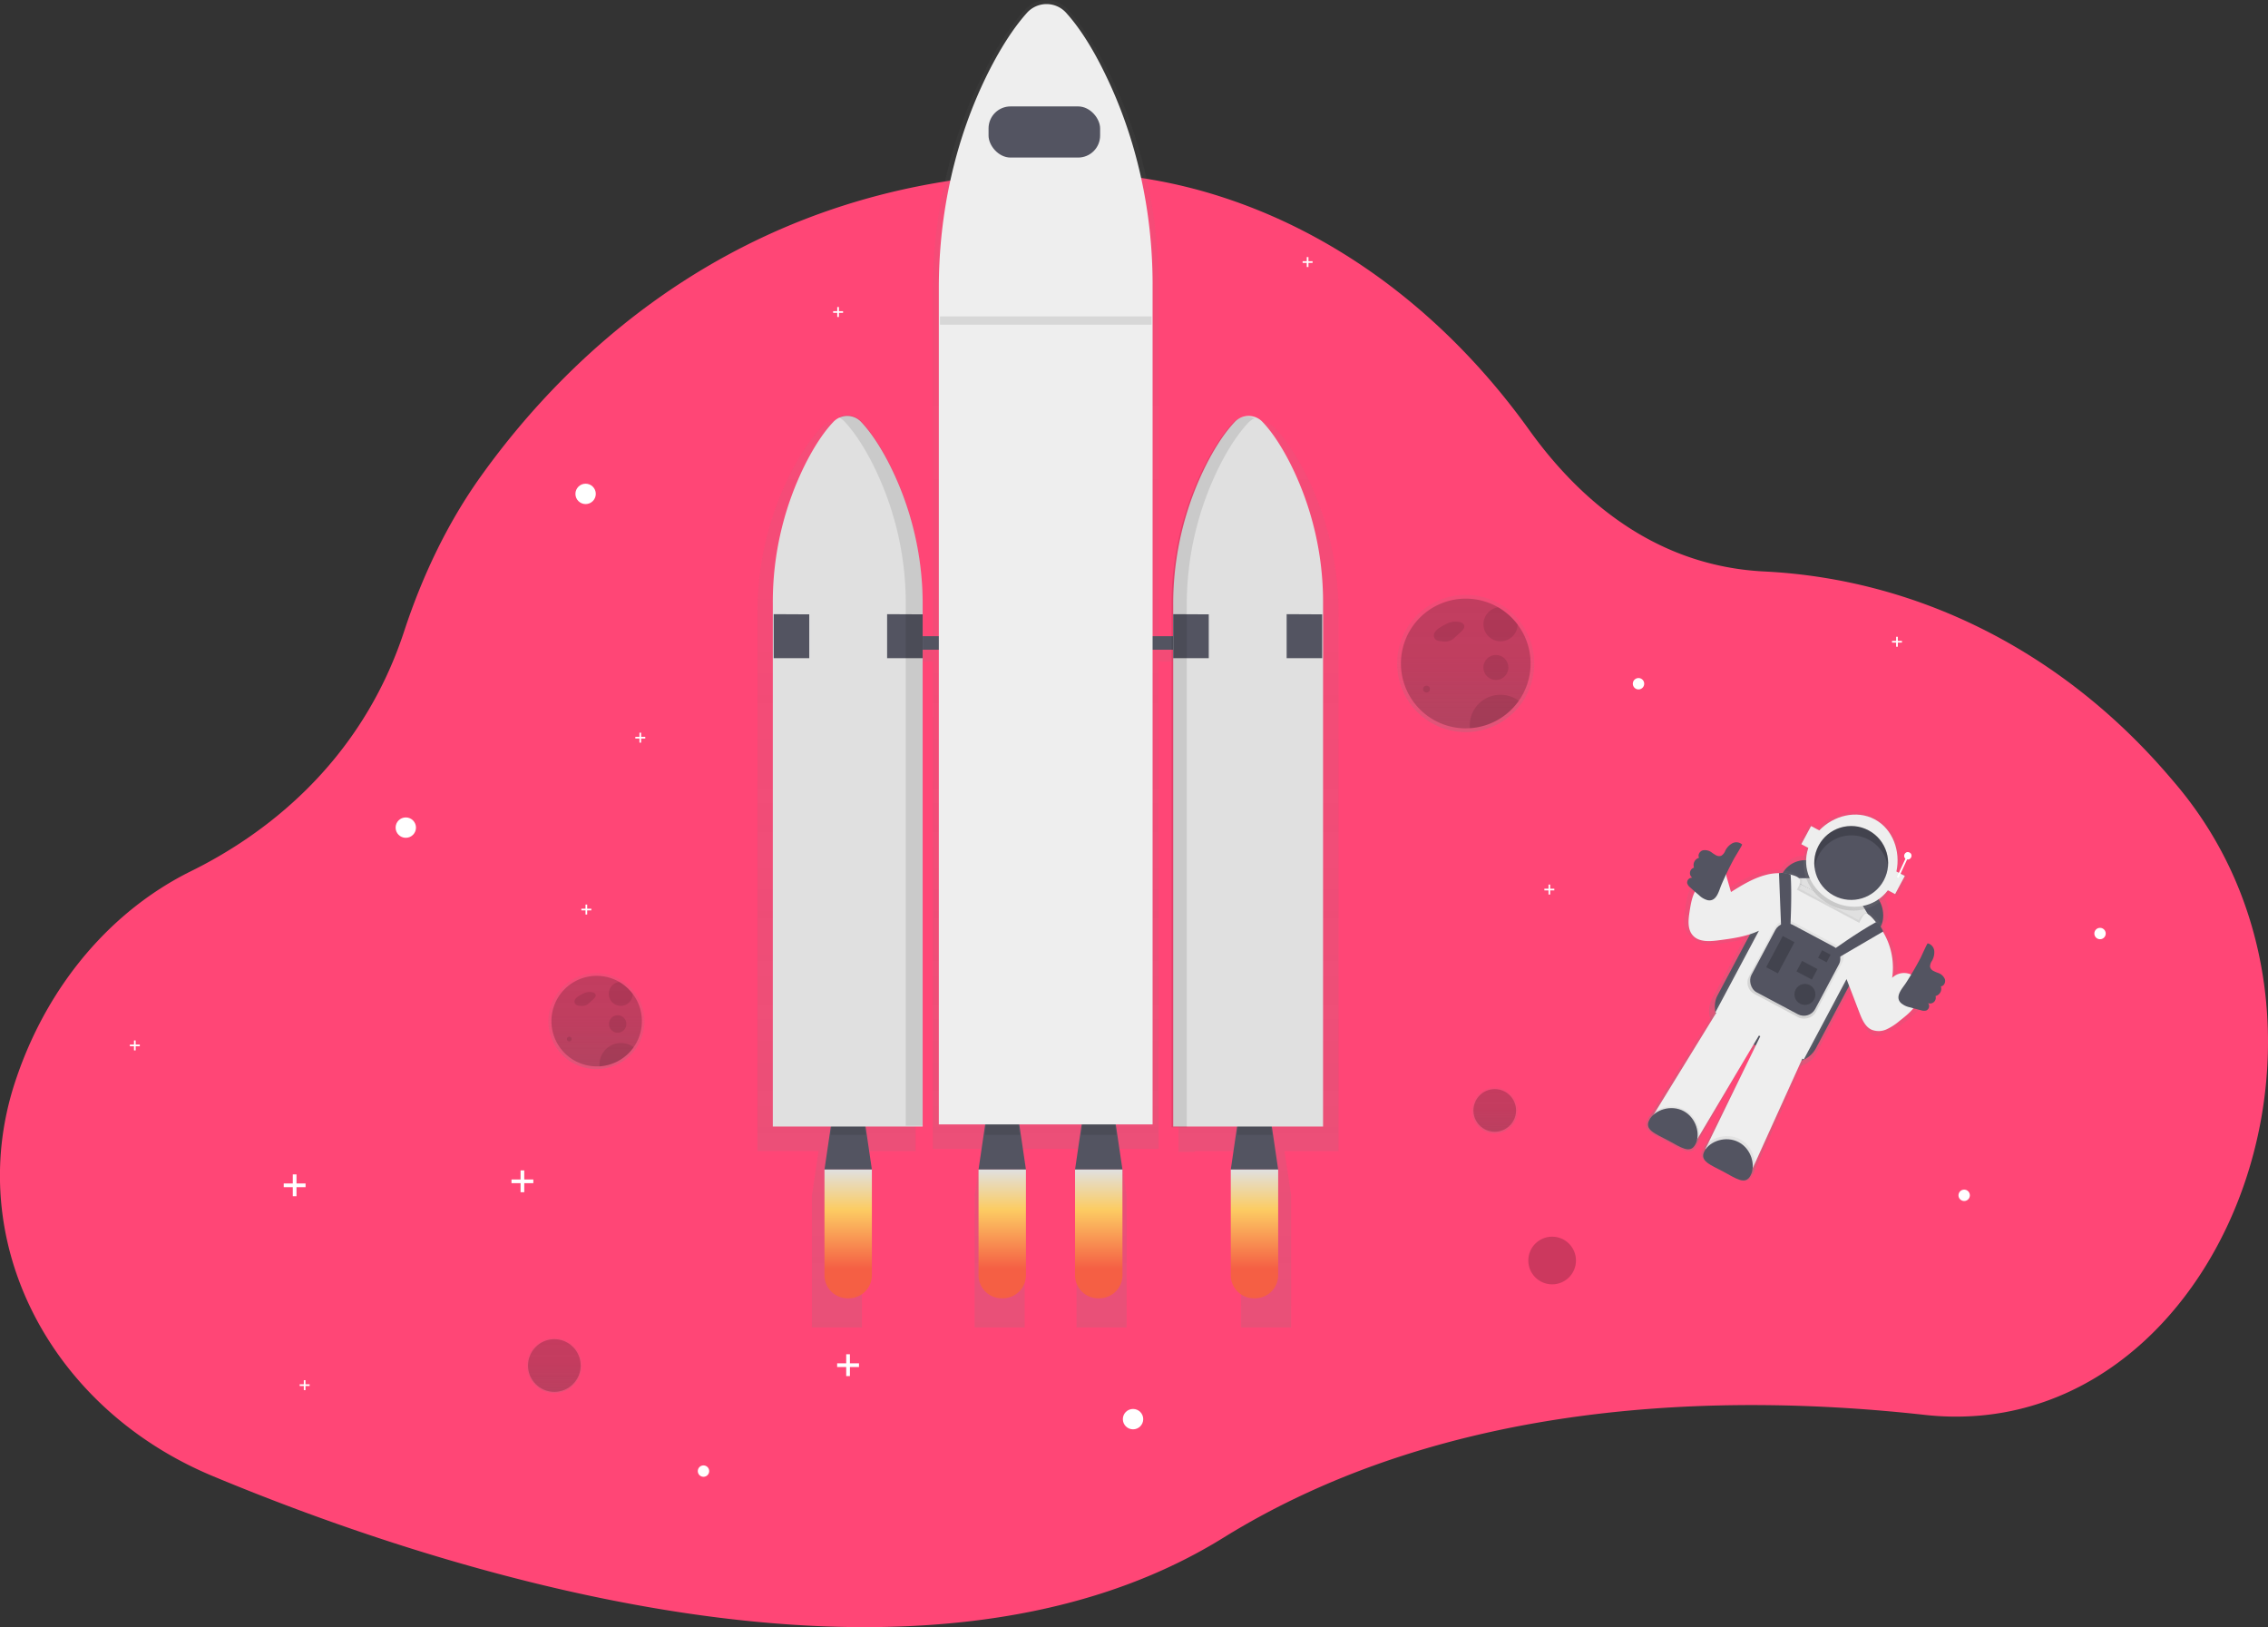 <svg id="a7f037b1-1ba7-4629-8cc3-b3a3163638de" data-name="Layer 1" xmlns="http://www.w3.org/2000/svg" xmlns:xlink="http://www.w3.org/1999/xlink" width="1135.18" height="814.22" viewBox="0 0 1135.18 814.22"><rect x="0" y="0" width="1135.18" height="814.22" fill="#333333" stroke="none"/><defs><linearGradient id="3e46dd13-459a-49e8-af7c-f12b6d999bf6" x1="277.46" y1="697.11" x2="277.46" y2="669.52" gradientUnits="userSpaceOnUse"><stop offset="0" stop-color="gray" stop-opacity="0.25"/><stop offset="0.54" stop-color="gray" stop-opacity="0.12"/><stop offset="1" stop-color="gray" stop-opacity="0.1"/></linearGradient><linearGradient id="37af1bda-9495-41fb-8288-207b72e63f4f" x1="748.15" y1="567.16" x2="748.15" y2="544.13" xlink:href="#3e46dd13-459a-49e8-af7c-f12b6d999bf6"/><linearGradient id="ffa80d9d-f94e-4fc6-af50-7242360bd602" x1="556.93" y1="707.16" x2="556.93" y2="42.89" xlink:href="#3e46dd13-459a-49e8-af7c-f12b6d999bf6"/><linearGradient id="2f88a91a-9c1f-46fb-a4ce-c661fb27ae40" x1="456.95" y1="628.14" x2="456.95" y2="692.54" gradientUnits="userSpaceOnUse"><stop offset="0" stop-color="#e0e0e0"/><stop offset="0.31" stop-color="#fccc63"/><stop offset="0.77" stop-color="#f55f44"/></linearGradient><linearGradient id="05259978-803a-45e8-b8b5-97b552edcb85" x1="534.05" y1="628.14" x2="534.05" y2="692.54" xlink:href="#2f88a91a-9c1f-46fb-a4ce-c661fb27ae40"/><linearGradient id="5c39a74e-5e59-4415-b752-703a3fffee2a" x1="582.35" y1="628.14" x2="582.35" y2="692.54" xlink:href="#2f88a91a-9c1f-46fb-a4ce-c661fb27ae40"/><linearGradient id="d7f6cccc-6a0f-4e3d-828b-6d7dc4b7481b" x1="660.3" y1="628.14" x2="660.3" y2="692.54" xlink:href="#2f88a91a-9c1f-46fb-a4ce-c661fb27ae40"/><linearGradient id="d8b67709-3c19-4550-a3e0-86074d811eb7" x1="766.05" y1="409.23" x2="766.05" y2="340.57" xlink:href="#3e46dd13-459a-49e8-af7c-f12b6d999bf6"/><linearGradient id="3e509778-a030-4d68-b2a4-c64a3ac4f253" x1="331.05" y1="577.85" x2="331.05" y2="529.94" xlink:href="#3e46dd13-459a-49e8-af7c-f12b6d999bf6"/><linearGradient id="8106a0a8-6eb7-4dbb-9969-62b3885817e2" x1="1089.71" y1="391.13" x2="1089.71" y2="291.42" gradientTransform="translate(1273.91 -565.8) rotate(90)" xlink:href="#3e46dd13-459a-49e8-af7c-f12b6d999bf6"/><linearGradient id="e60b1eb1-24c6-4ffa-b9e3-ca42930483a3" x1="1089.71" y1="446.08" x2="1089.71" y2="303.08" gradientTransform="translate(131.08 -289.39) rotate(28.03)" xlink:href="#3e46dd13-459a-49e8-af7c-f12b6d999bf6"/><linearGradient id="d0ce0e06-e5c2-44aa-bb47-05706c8ef26f" x1="1090.01" y1="308.91" x2="1090.01" y2="259.34" gradientTransform="translate(131.08 -289.39) rotate(28.03)" xlink:href="#3e46dd13-459a-49e8-af7c-f12b6d999bf6"/><linearGradient id="a4a35fa4-778a-4359-8c4d-261def49668d" x1="1074.15" y1="451.93" x2="1074.15" y2="433.7" gradientTransform="translate(131.08 -289.39) rotate(28.03)" xlink:href="#3e46dd13-459a-49e8-af7c-f12b6d999bf6"/><linearGradient id="4bbacd58-6e16-4c21-836d-548c96a127a7" x1="1105.64" y1="451.93" x2="1105.64" y2="433.7" gradientTransform="translate(131.08 -289.39) rotate(28.03)" xlink:href="#3e46dd13-459a-49e8-af7c-f12b6d999bf6"/><linearGradient id="eb70dcce-e6f3-4a8b-b07f-dae47734eaed" x1="1090.3" y1="366.06" x2="1090.3" y2="325.24" gradientTransform="translate(1276.74 -562.25) rotate(90)" xlink:href="#3e46dd13-459a-49e8-af7c-f12b6d999bf6"/></defs><title>outer space</title><path d="M1023.41,751.25a140,140,0,0,1-27.7-.36c-101.12-11.19-238.82-8-351.07,61.54C489.4,908.6,246.11,826.27,138.79,781.48c-82-34.21-124.58-118-99-196.65q.54-1.66,1.12-3.33C57,534.76,88.76,498.18,128.09,478.79c34.28-16.9,84.33-52.19,106.6-120,9.2-28,21.82-54.33,38.21-77.3,43.89-61.51,135.77-153,293.79-152.43a254.71,254.71,0,0,1,81.41,13.78c57.73,19.68,109.87,59.67,149.63,115.1,25.37,35.37,63.39,68.23,117.82,70.92,75.54,3.74,147.63,38.91,201.71,101.5,1.56,1.8,3.1,3.61,4.64,5.44C1218.19,550.44,1151.31,740.07,1023.41,751.25Z" transform="translate(-32.41 -42.89)" fill="#ff4676"/><g opacity="0.7"><circle cx="277.46" cy="683.31" r="13.8" fill="url(#3e46dd13-459a-49e8-af7c-f12b6d999bf6)"/></g><circle cx="277.46" cy="683.31" r="13.18" opacity="0.2"/><circle cx="203.11" cy="414.14" r="5.1" fill="#fff"/><circle cx="567.11" cy="710.14" r="5.1" fill="#fff"/><circle cx="352.11" cy="736.14" r="2.85" fill="#fff"/><circle cx="983.11" cy="598.14" r="2.85" fill="#fff"/><circle cx="820.11" cy="342.14" r="2.85" fill="#fff"/><circle cx="1051.11" cy="467.14" r="2.85" fill="#fff"/><circle cx="293.11" cy="247.14" r="5.1" fill="#fff"/><polygon points="152.94 592.21 148.4 592.21 148.4 587.67 146.55 587.67 146.55 592.21 142.01 592.21 142.01 594.06 146.55 594.06 146.55 598.59 148.4 598.59 148.4 594.06 152.94 594.06 152.94 592.21" fill="#fff"/><polygon points="266.94 590.21 262.4 590.21 262.4 585.67 260.55 585.67 260.55 590.21 256.01 590.21 256.01 592.06 260.55 592.06 260.55 596.59 262.4 596.59 262.4 592.06 266.94 592.06 266.94 590.21" fill="#fff"/><polygon points="429.94 682.21 425.4 682.21 425.4 677.67 423.55 677.67 423.55 682.21 419.01 682.21 419.01 684.06 423.55 684.06 423.55 688.59 425.4 688.59 425.4 684.06 429.94 684.06 429.94 682.21" fill="#fff"/><polygon points="656.97 130.71 654.9 130.71 654.9 128.64 654.06 128.64 654.06 130.71 651.99 130.71 651.99 131.55 654.06 131.55 654.06 133.62 654.9 133.62 654.9 131.55 656.97 131.55 656.97 130.71" fill="#fff"/><polygon points="951.97 320.71 949.9 320.71 949.9 318.64 949.06 318.64 949.06 320.71 946.99 320.71 946.99 321.55 949.06 321.55 949.06 323.62 949.9 323.62 949.9 321.55 951.97 321.55 951.97 320.71" fill="#fff"/><polygon points="777.97 444.71 775.9 444.71 775.9 442.64 775.06 442.64 775.06 444.71 772.99 444.71 772.99 445.55 775.06 445.55 775.06 447.62 775.9 447.62 775.9 445.55 777.97 445.55 777.97 444.71" fill="#fff"/><polygon points="69.97 522.71 67.9 522.71 67.9 520.64 67.06 520.64 67.06 522.71 64.99 522.71 64.99 523.55 67.06 523.55 67.06 525.62 67.9 525.62 67.9 523.55 69.97 523.55 69.97 522.71" fill="#fff"/><polygon points="154.97 692.71 152.9 692.71 152.9 690.64 152.06 690.64 152.06 692.71 149.99 692.71 149.99 693.55 152.06 693.55 152.06 695.62 152.9 695.62 152.9 693.55 154.97 693.55 154.97 692.71" fill="#fff"/><polygon points="421.97 155.71 419.9 155.71 419.9 153.64 419.06 153.64 419.06 155.71 416.99 155.71 416.99 156.55 419.06 156.55 419.06 158.62 419.9 158.62 419.9 156.55 421.97 156.55 421.97 155.71" fill="#fff"/><polygon points="295.97 454.71 293.9 454.71 293.9 452.64 293.06 452.64 293.06 454.71 290.99 454.71 290.99 455.55 293.06 455.55 293.06 457.62 293.9 457.62 293.9 455.55 295.97 455.55 295.97 454.71" fill="#fff"/><polygon points="322.97 368.71 320.9 368.71 320.9 366.64 320.06 366.64 320.06 368.71 317.99 368.71 317.99 369.55 320.06 369.55 320.06 371.62 320.9 371.62 320.9 369.55 322.97 369.55 322.97 368.71" fill="#fff"/><g opacity="0.7"><circle cx="748.15" cy="555.65" r="11.52" fill="url(#37af1bda-9495-41fb-8288-207b72e63f4f)"/></g><circle cx="748.15" cy="555.65" r="10.67" opacity="0.2"/><circle cx="776.88" cy="630.76" r="11.93" opacity="0.2"/><g opacity="0.7"><path d="M702.38,349.92a154.82,154.82,0,0,0-17.5-72c-5.49-10.44-10.5-16.92-14.35-20.91a10.25,10.25,0,0,0-11.75-2.26,10.57,10.57,0,0,0-4.11,2.65c-5.21,5.4-9.92,12.54-14,20.13a155.43,155.43,0,0,0-18.37,74v15.49h-9.93V187c0-37.72-8.44-74.93-25-107.93-7.84-15.64-15-25.36-20.49-31.33a14.21,14.21,0,0,0-21.35,0c-7.44,8.09-14.16,18.79-20,30.16-17.39,33.72-26.22,72-26.22,110.82V366.94h-8.58V350.71a155.43,155.43,0,0,0-18.37-74c-4.11-7.59-8.82-14.73-14-20.13a10.26,10.26,0,0,0-12-2.19l.36.2a10.61,10.61,0,0,0-3.35,2.34c-3.86,4-8.86,10.47-14.35,20.91a154.82,154.82,0,0,0-17.5,72v269h30.65L438.78,641v66.13h25.06V641l-3.35-22.12h30.2v-245h8.58V617.82h24.47L520.23,641v66.13h25.06V641l-3.51-23.21h33L571.25,641v66.13h25.06V641l-3.51-23.21h19.54V373.91h9.93V619.28h8.06v-.37h26.62L653.6,641v66.13h25.06V641l-3.35-22.12h27.07Z" transform="translate(-32.41 -42.89)" fill="url(#ffa80d9d-f94e-4fc6-af50-7242360bd602)"/></g><polygon points="436.4 585.25 412.67 585.25 416.91 556.44 432.16 556.44 436.4 585.25" fill="#535461"/><g opacity="0.1"><polygon points="415.73 567.88 433.34 567.88 432.16 559.83 416.91 559.83 415.73 567.88"/></g><polygon points="639.75 585.25 616.03 585.25 620.26 556.44 635.52 556.44 639.75 585.25" fill="#535461"/><g opacity="0.1"><polygon points="619.08 567.88 636.7 567.88 635.52 559.83 620.26 559.83 619.08 567.88"/></g><polygon points="513.5 585.25 489.78 585.25 494.01 556.44 509.27 556.44 513.5 585.25" fill="#535461"/><g opacity="0.1"><polygon points="492.83 567.88 510.45 567.88 509.27 559.83 494.01 559.83 492.83 567.88"/></g><polygon points="561.8 585.25 538.08 585.25 542.31 556.44 557.56 556.44 561.8 585.25" fill="#535461"/><g opacity="0.1"><polygon points="541.13 567.88 558.75 567.88 557.56 559.83 542.31 559.83 541.13 567.88"/></g><rect x="436.4" y="318.35" width="169.46" height="6.78" fill="#535461"/><path d="M664.46,254.16a9.55,9.55,0,0,0-14.16,0c-4.93,5.26-9.39,12.21-13.28,19.6a154.84,154.84,0,0,0-17.39,72V606.6h75V344.66a154.27,154.27,0,0,0-16.57-70.14C672.85,264.36,668.11,258,664.46,254.16Z" transform="translate(-32.41 -42.89)" fill="#e0e0e0"/><path d="M449.39,254.16a9.55,9.55,0,0,1,14.16,0c4.93,5.26,9.39,12.21,13.28,19.6a154.84,154.84,0,0,1,17.39,72V606.6h-75V344.66a154.27,154.27,0,0,1,16.57-70.14C441,264.36,445.74,258,449.39,254.16Z" transform="translate(-32.41 -42.89)" fill="#e0e0e0"/><polygon points="387.25 307.33 405.05 307.42 405.05 329.36 387.25 329.36 387.25 307.33" fill="#535461"/><polygon points="444.02 307.33 461.82 307.42 461.82 329.36 444.02 329.36 444.02 307.33" fill="#535461"/><polygon points="587.22 307.33 605.01 307.42 605.01 329.36 587.22 329.36 587.22 307.33" fill="#535461"/><polygon points="643.99 307.33 661.78 307.42 661.78 329.36 643.99 329.36 643.99 307.33" fill="#535461"/><g opacity="0.1"><path d="M476.84,273.42c-3.89-7.39-8.35-14.34-13.28-19.6a9.52,9.52,0,0,0-11.33-2.13,10.11,10.11,0,0,1,2.86,2.13c4.93,5.26,9.39,12.21,13.28,19.6a154.84,154.84,0,0,1,17.39,72v260.8h8.47V345.43A154.84,154.84,0,0,0,476.84,273.42Z" transform="translate(-32.41 -42.89)"/></g><g opacity="0.1"><path d="M643.8,274.14c3.89-7.39,8.35-14.34,13.28-19.6a10.07,10.07,0,0,1,3.28-2.34,9.54,9.54,0,0,0-10.9,2.34c-4.93,5.26-9.39,12.21-13.28,19.6a154.84,154.84,0,0,0-17.39,72V607h7.63V346.16A154.84,154.84,0,0,1,643.8,274.14Z" transform="translate(-32.41 -42.89)"/></g><path d="M457.27,692.54h-.65A11.54,11.54,0,0,1,445.08,681V628.14h23.72V681A11.54,11.54,0,0,1,457.27,692.54Z" transform="translate(-32.41 -42.89)" fill="url(#2f88a91a-9c1f-46fb-a4ce-c661fb27ae40)"/><path d="M534.38,692.54h-.65A11.54,11.54,0,0,1,522.19,681V628.14h23.72V681A11.54,11.54,0,0,1,534.38,692.54Z" transform="translate(-32.41 -42.89)" fill="url(#05259978-803a-45e8-b8b5-97b552edcb85)"/><path d="M582.67,692.54H582A11.54,11.54,0,0,1,570.49,681V628.14h23.72V681A11.54,11.54,0,0,1,582.67,692.54Z" transform="translate(-32.41 -42.89)" fill="url(#5c39a74e-5e59-4415-b752-703a3fffee2a)"/><path d="M660.63,692.54H660A11.54,11.54,0,0,1,648.44,681V628.14h23.72V681A11.54,11.54,0,0,1,660.63,692.54Z" transform="translate(-32.41 -42.89)" fill="url(#d7f6cccc-6a0f-4e3d-828b-6d7dc4b7481b)"/><path d="M566.34,49.64a13.2,13.2,0,0,0-20.21,0c-7,7.88-13.41,18.3-19,29.37-16.47,32.84-24.82,70.12-24.82,107.92V605.54h107V185.25c0-36.73-8-73-23.64-105.1C578.32,64.92,571.55,55.45,566.34,49.64Z" transform="translate(-32.41 -42.89)" fill="#eee"/><rect x="494.79" y="53.25" width="55.84" height="25.59" rx="11" ry="11" fill="#535461"/><g opacity="0.1"><rect x="470.48" y="158.35" width="105.91" height="4.11"/></g><path d="M793.45,354.22h0a34.65,34.65,0,0,0-10.23-9.05h0A34.33,34.33,0,1,0,766,409.23c.73,0,1.46,0,2.17-.07a34.33,34.33,0,0,0,25.23-54.93Z" transform="translate(-32.41 -42.89)" fill="url(#d8b67709-3c19-4550-a3e0-86074d811eb7)"/><path d="M798.5,374.9a32.45,32.45,0,0,1-30.4,32.38c-.68,0-1.37.07-2.06.07a32.45,32.45,0,1,1,16.23-60.56h0a32.76,32.76,0,0,1,9.67,8.56h0A32.28,32.28,0,0,1,798.5,374.9Z" transform="translate(-32.41 -42.89)" opacity="0.2"/><path d="M758.06,354.31a35.32,35.32,0,0,0-4.84,2.55,7.66,7.66,0,0,0-2.59,2.32,3,3,0,0,0-.07,3.3c.79,1.08,2.31,1.25,3.65,1.32a6.92,6.92,0,0,0,6.63-2.19l2.79-2.53c1-.88,2-2.09,1.61-3.32a2.94,2.94,0,0,0-2.37-1.6,9.84,9.84,0,0,0-7,1.23" transform="translate(-32.41 -42.89)" opacity="0.1"/><g opacity="0.1"><circle cx="714" cy="344.82" r="1.71"/></g><g opacity="0.1"><circle cx="748.72" cy="334" r="6.26"/></g><g opacity="0.1"><path d="M792,355.35h0a8.54,8.54,0,1,1-9.67-8.56h0A32.76,32.76,0,0,1,792,355.35Z" transform="translate(-32.41 -42.89)"/></g><g opacity="0.1"><path d="M792.58,393.58a32.37,32.37,0,0,1-24.47,13.7c0-.44-.06-.9-.06-1.35a15.37,15.37,0,0,1,24.54-12.34Z" transform="translate(-32.41 -42.89)"/></g><path d="M350.17,539.47h0a24.18,24.18,0,0,0-7.14-6.32h0a24,24,0,1,0-12,44.7c.51,0,1,0,1.52-.05a23.95,23.95,0,0,0,17.6-38.33Z" transform="translate(-32.41 -42.89)" fill="url(#3e509778-a030-4d68-b2a4-c64a3ac4f253)"/><path d="M353.69,553.9a22.64,22.64,0,0,1-21.21,22.59c-.47,0-1,0-1.43,0a22.64,22.64,0,1,1,11.32-42.25h0a22.85,22.85,0,0,1,6.74,6h0A22.52,22.52,0,0,1,353.69,553.9Z" transform="translate(-32.41 -42.89)" opacity="0.2"/><path d="M325.47,539.54a24.64,24.64,0,0,0-3.38,1.78,5.35,5.35,0,0,0-1.8,1.62,2.12,2.12,0,0,0,0,2.31,3.24,3.24,0,0,0,2.55.92,4.83,4.83,0,0,0,4.62-1.53l1.95-1.77c.68-.61,1.42-1.46,1.12-2.32a2.05,2.05,0,0,0-1.65-1.12,6.86,6.86,0,0,0-4.87.86" transform="translate(-32.41 -42.89)" opacity="0.1"/><g opacity="0.1"><circle cx="284.93" cy="519.94" r="1.19"/></g><g opacity="0.1"><circle cx="309.16" cy="512.4" r="4.37"/></g><g opacity="0.1"><path d="M349.12,540.26h0a6,6,0,1,1-6.75-6h0A22.85,22.85,0,0,1,349.12,540.26Z" transform="translate(-32.41 -42.89)"/></g><g opacity="0.1"><path d="M349.56,566.93a22.58,22.58,0,0,1-17.08,9.56c0-.31,0-.63,0-.95a10.73,10.73,0,0,1,17.12-8.61Z" transform="translate(-32.41 -42.89)"/></g><g id="120a17ce-273b-43da-a1c3-5a7a07668078" data-name="&lt;Rectangle&gt;"><rect x="882.78" y="494.46" width="99.71" height="58.9" rx="13" ry="13" transform="translate(-0.48 1058.1) rotate(-61.97)" fill="url(#8106a0a8-6eb7-4dbb-9969-62b3885817e2)"/></g><rect id="3be746d1-66dc-490a-854a-a7ffe100c0cf" data-name="&lt;Rectangle&gt;" x="904.96" y="476.27" width="55.91" height="95.03" rx="13" ry="13" transform="translate(323.12 -419.83) rotate(28.03)" fill="#535461"/><polyline id="2477f0b4-bd43-45e3-9b10-09d9927ab34c" data-name="&lt;Path&gt;" points="837.69 539.42 859.49 551.02 842.47 570.06" fill="none"/><g id="be3600ea-5c4f-48a4-9352-e6041bab2a7f" data-name="&lt;Group&gt;"><polygon points="927.05 467.07 898.55 452.64 895.52 439.52 937.95 461.13 927.05 467.07" fill="#e0e0e0"/></g><g id="77ab2e50-c39a-4f15-85d2-308a55fd3596" data-name="&lt;Group&gt;"><polygon points="937.58 461.83 895.55 439.46 906.33 439.44 931.46 451.77 937.58 461.83" fill="#e0e0e0"/></g><path d="M994.67,533.16c-3-3.88-9.65-4.3-12.95-.83,1.54-10.1-2-20.88-9-28.65-1.16-1.29-4.31-5-6.07-4.34a9.77,9.77,0,0,0-4,3.95l-29.56-15.73.59-1.1c2.27-4.31-1.09-6.28-5.8-7.5a26.19,26.19,0,0,0-12.52,0c-6.53,1.55-12.33,5-18,8.43l-2.48-8a3.43,3.43,0,0,0-1.49-2.27,3.39,3.39,0,0,0-2.82.41c-4,1.89-8.13,3.91-10.71,7.42s-3.23,7.9-3.85,12.16-1.57,10,1.38,13.17c3.17,3.41,7.19,5.75,11.78,5.24,7.19-.8,14.59-1.67,21.07-4.57l-20,37.55.44.24-33.3,53.85,24.24,12.74L913,560.62l.71.38-28.46,56.27,24.53,13.21,26-57.74.76.41,20.19-37.93.36.89,6.62,16.32c1.38,3.4,3,7.11,6.41,8.69,2.42,1.14,6.66-1.68,9.1-2.63a27.88,27.88,0,0,0,6.6-4.11c3.42-2.61,6.93-5.31,9-9S997.39,536.63,994.67,533.16Z" transform="translate(-32.41 -42.89)" fill="url(#e60b1eb1-24c6-4ffa-b9e3-ca42930483a3)"/><path d="M991.95,532.82a8.54,8.54,0,0,0-12.48-.62,34.69,34.69,0,0,0-8.27-28.07c-1.1-1.25-3.59-4.58-5.29-3.92-.8.31-1.95,2.57-2.88,4.47l-31.23-16.62.59-1.09c2.25-4.27.52-5.38-4-6.51a24.79,24.79,0,0,0-12.08.23c-6.32,1.62-12,5.12-17.5,8.57l-2.28-7.86a2.44,2.44,0,0,0-4.13-1.77c-3.87,1.92-7.9,4-10.44,7.47s-3.23,7.82-3.89,12-1.11,8.84,1.68,11.92c3,3.31,8.21,3,12.65,2.43,6.95-.89,14.1-1.86,20.38-4.81L891,549.48l.42.23-32.91,53.5L880.68,615l32.1-53.93.68.36L886,617.84l22.6,12,25.93-57.22.73.39,21.39-40.19.33.87,6.14,16c1.28,3.32,2.83,7,6.06,8.46a9.42,9.42,0,0,0,7.46-.17,27.93,27.93,0,0,0,6.43-4.15c3.34-2.62,6.76-5.33,8.86-9S994.52,536.2,991.95,532.82Z" transform="translate(-32.41 -42.89)" fill="#eee"/><path id="72e3527e-e5db-4568-97e7-f484fad3f9bc" data-name="&lt;Path&gt;" d="M904.38,465.48a4.32,4.32,0,0,0-4.91-.61,8.55,8.55,0,0,0-3.56,3.8,5,5,0,0,1-1.91,2.4,3.08,3.08,0,0,1-2.57-.14,17.27,17.27,0,0,1-2.23-1.43,5.64,5.64,0,0,0-4.51-1.1c-1.54.43-2.67,2.34-1.84,3.71a3.78,3.78,0,0,0-2.54,4.95,2.85,2.85,0,0,0-.86,5.05,2.4,2.4,0,0,0-2.55,2.82,4.56,4.56,0,0,0,1.56,2.11q2.15,1.94,4.36,3.81a9.72,9.72,0,0,0,4.4,2.52c4.46.76,5.53-4.79,6.81-7.77q2.87-6.69,6.34-13.11C900.72,471.84,904.55,465.66,904.38,465.48Z" transform="translate(-32.41 -42.89)" fill="#535461"/><path id="b806b0b3-4dfd-4bac-8fe7-15848061fff1" data-name="&lt;Path&gt;" d="M997.29,514.94a4.32,4.32,0,0,1,3.25,3.73,8.55,8.55,0,0,1-1.17,5.08,5,5,0,0,0-.92,2.92,3.08,3.08,0,0,0,1.55,2,17.27,17.27,0,0,0,2.43,1.05,5.64,5.64,0,0,1,3.43,3.13c.5,1.52-.45,3.52-2,3.6a3.78,3.78,0,0,1-2.69,4.87,2.85,2.85,0,0,1-3.71,3.54,2.4,2.4,0,0,1-.92,3.69,4.56,4.56,0,0,1-2.62-.12q-2.81-.7-5.6-1.49a9.72,9.72,0,0,1-4.55-2.24c-3.12-3.27.89-7.27,2.64-10q3.95-6.12,7.34-12.58C994.06,521.52,997,514.89,997.29,514.94Z" transform="translate(-32.41 -42.89)" fill="#535461"/><path d="M987.38,481.25,983,478.89c2.51-11-2-22.08-11.62-27.2s-21.32-2.69-29,5.55l-4.32-2.3-5.31,10,3.69,2c-4,11.31,1.1,22.92,11.7,28.56s23.06,3.37,30.22-6.24l3.8,2Z" transform="translate(-32.41 -42.89)" fill="url(#d0ce0e06-e5c2-44aa-bb47-05706c8ef26f)"/><path d="M985.81,481.22,981.6,479c2.19-10.08-1.75-21.27-10.88-26.13S950.11,451,943,458.42l-4.1-2.18L934,465.32l3.51,1.87C934,477.52,939,488.27,949,493.63s21.76,3.48,28.34-5.25l3.61,1.92Z" transform="translate(-32.41 -42.89)" fill="#eee"/><circle id="d09b032d-f59e-4094-835e-1185c353b985" data-name="&lt;Path&gt;" cx="958.95" cy="474.7" r="18.48" transform="translate(56.91 1055.23) rotate(-61.97)" fill="#535461"/><g id="930da26e-2b9d-497b-a9f8-4867c333fccf" data-name="&lt;Group&gt;"><path d="M881.78,616.33c-2.9,5.45-8,1.55-14.86-2.11s-12.95-5.7-10-11.15,11.71-8.55,18.59-4.89S884.68,610.89,881.78,616.33Z" transform="translate(-32.41 -42.89)" fill="url(#a4a35fa4-778a-4359-8c4d-261def49668d)"/></g><g id="7439a555-f455-4d6e-80e5-d8324011691c" data-name="&lt;Group&gt;"><path d="M909.58,631.13c-2.9,5.45-8,1.55-14.86-2.11s-12.95-5.7-10-11.15,11.71-8.55,18.59-4.89S912.48,625.68,909.58,631.13Z" transform="translate(-32.41 -42.89)" fill="url(#4bbacd58-6e16-4c21-836d-548c96a127a7)"/></g><path id="f58d5d8c-bdc7-4a7b-8d94-9019addd01f0" data-name="&lt;Path&gt;" d="M881,615.55c-2.65,5-7.36,1.39-13.73-2s-12-5.29-9.33-10.27,10.78-7.8,17.15-4.41S883.67,610.56,881,615.55Z" transform="translate(-32.41 -42.89)" fill="#535461"/><path id="8d12e46c-b87e-4826-92a2-86cb9c658536" data-name="&lt;Path&gt;" d="M908.61,631.13c-2.65,5-7.36,1.39-13.73-2s-12-5.29-9.33-10.27,10.78-7.8,17.15-4.41S911.26,626.15,908.61,631.13Z" transform="translate(-32.41 -42.89)" fill="#535461"/><g id="e2d201e7-e0a6-4ab0-9cc6-f410be4613d6" data-name="&lt;Rectangle&gt;"><rect x="910.68" y="509.09" width="40.82" height="37.9" rx="6.38" ry="6.38" transform="translate(-4.95 1058.93) rotate(-61.97)" fill="url(#eb70dcce-e6f3-4a8b-b07f-dae47734eaed)"/></g><rect id="125b74a4-9939-48a3-b844-5eca3da90ec3" data-name="&lt;Rectangle&gt;" x="912.93" y="508.86" width="36.17" height="38.29" rx="6.38" ry="6.38" transform="translate(324.88 -418.44) rotate(28.03)" fill="#535461"/><rect id="b5c7490a-0616-40d3-b8db-e5d72bbe41f3" data-name="&lt;Rectangle&gt;" x="920.23" y="511.76" width="6.63" height="17.67" transform="translate(320.52 -415.8) rotate(28.03)" opacity="0.2"/><rect id="14260621-e028-434f-a39d-38039d4741f6" data-name="&lt;Rectangle&gt;" x="932.52" y="525.39" width="8.72" height="5.97" transform="translate(325.74 -421.16) rotate(28.03)" opacity="0.2"/><rect id="481ec607-14b4-484c-9769-eb1e4aed6d47" data-name="&lt;Rectangle&gt;" x="943.17" y="519.22" width="4.82" height="4.29" transform="translate(323.47 -426.06) rotate(28.03)" opacity="0.2"/><circle id="5278424b-7bd8-4d10-a3b8-6fcbdbf45b93" data-name="&lt;Path&gt;" cx="935.79" cy="540.45" r="5.25" transform="translate(-13.41 1069.65) rotate(-61.97)" opacity="0.2"/><path id="ab51a840-1ab9-4714-a06f-d1bf772b53d4" data-name="&lt;Path&gt;" d="M967.77,463.08a18.45,18.45,0,0,1,9.57,13.42,18.48,18.48,0,1,0-36.64,1.08,18.48,18.48,0,0,1,27.07-14.5Z" transform="translate(-32.41 -42.89)" opacity="0.2"/><rect x="984.33" y="470.56" width="0.92" height="11.98" transform="translate(259.03 -412.61) rotate(24.85)" fill="#fff"/><circle cx="987.31" cy="471.12" r="1.84" transform="translate(112.5 1126.15) rotate(-65.15)" fill="#fff"/><path d="M922.83,479.81l1.12,28.34,4.54-.8s.93-16.07.17-26.79A11.28,11.28,0,0,0,922.83,479.81Z" transform="translate(-32.41 -42.89)" fill="#535461"/><path d="M975,509l-24.49,14.3-1.77-4.25s13.23-9.59,22.67-14.72C973.75,505.74,975,509,975,509Z" transform="translate(-32.41 -42.89)" fill="#535461"/></svg>
